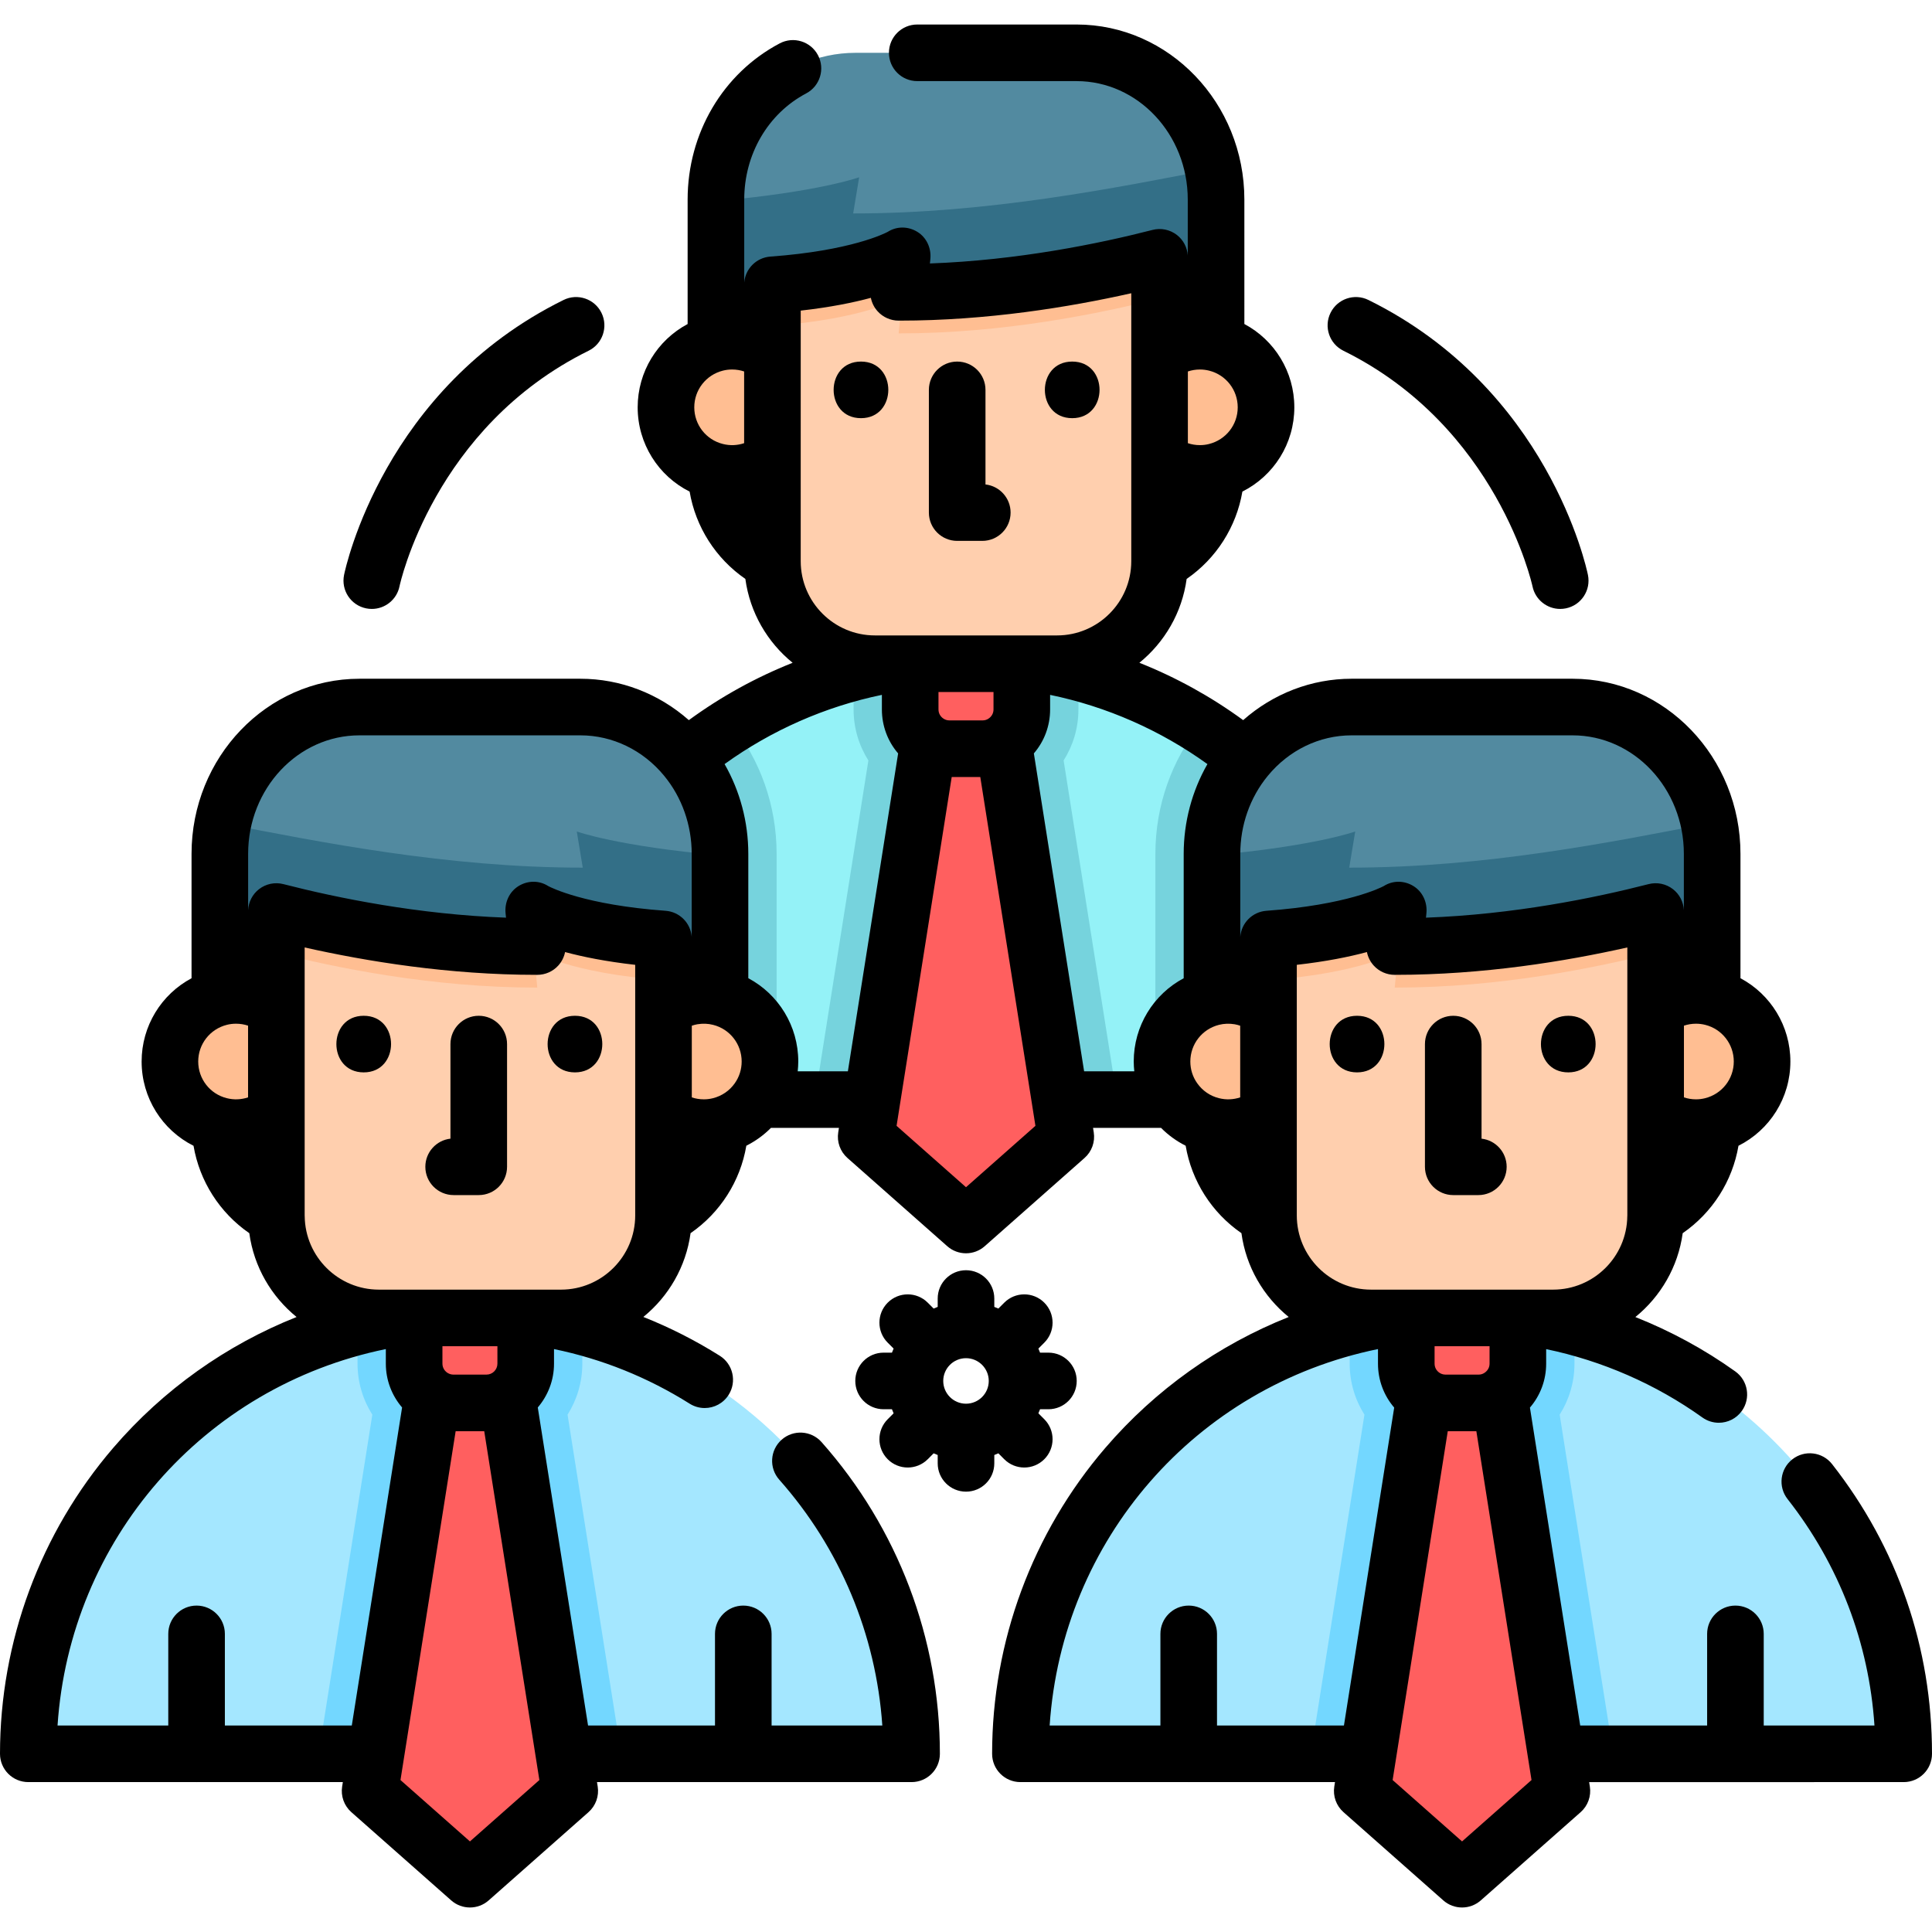 <?xml version="1.0" encoding="iso-8859-1"?>
<!-- Generator: Adobe Illustrator 19.0.0, SVG Export Plug-In . SVG Version: 6.00 Build 0)  -->
<svg version="1.1" id="Capa_1" xmlns="http://www.w3.org/2000/svg" xmlns:xlink="http://www.w3.org/1999/xlink" x="0px" y="0px"
	 viewBox="0 0 512 512" style="enable-background:new 0 0 512 512;" xml:space="preserve">
<path style="fill:#528AA0;" d="M189.729,52.896v71.399c0,15.414,12.495,27.909,27.909,27.909h76.723
	c15.414,0,27.916-12.495,27.916-27.909V52.896c0-2.773-0.279-5.484-0.808-8.097c-3.54-17.595-18.397-30.801-36.18-30.801h-58.577
	C206.287,13.997,189.729,31.412,189.729,52.896z"/>
<path style="fill:#336F87;" d="M189.729,53.3v70.995c0,15.414,12.495,27.909,27.909,27.909h76.723
	c15.414,0,27.916-12.495,27.916-27.909V52.896c0-2.773-0.279-5.484-0.808-8.097c-25.505,4.948-59.581,11.791-95.371,11.763
	l1.589-9.582C227.687,46.979,216.872,50.903,189.729,53.3z"/>
<g>
	<circle style="fill:#FFBE92;" cx="194.01" cy="107.939" r="17.523"/>
	<circle style="fill:#FFBE92;" cx="317.99" cy="107.939" r="17.523"/>
</g>
<path style="fill:#94F2F7;" d="M373.04,291.4H138.96c0-37.1,17.26-70.17,44.19-91.59c3.47-2.76,7.09-5.33,10.87-7.69
	c9.84-6.17,20.66-10.91,32.19-13.93c1.5-0.4,3.02-0.76,4.55-1.1c8.13-1.78,16.57-2.73,25.24-2.73s17.11,0.95,25.24,2.73
	c1.53,0.34,3.05,0.7,4.55,1.1c11.53,3.02,22.36,7.76,32.2,13.93C351.06,212.8,373.04,249.53,373.04,291.4z"/>
<g>
	<path style="fill:#76D3DD;" d="M205.81,226.27v65.13h-66.85c0-37.1,17.26-70.17,44.19-91.59c3.47-2.76,7.09-5.33,10.87-7.69
		C201.38,201.42,205.81,213.32,205.81,226.27z"/>
	<path style="fill:#76D3DD;" d="M373.04,291.4h-66.85v-65.13c0-12.95,4.43-24.85,11.8-34.15
		C351.06,212.8,373.04,249.53,373.04,291.4z"/>
	<path style="fill:#76D3DD;" d="M215.91,291.4l14.22-89.87c-2.48-3.92-3.92-8.55-3.92-13.52v-9.82c1.5-0.4,3.02-0.76,4.55-1.1
		c8.13-1.78,16.57-2.73,25.24-2.73s17.11,0.95,25.24,2.73c1.53,0.34,3.05,0.7,4.55,1.1v9.82c0,4.97-1.44,9.6-3.92,13.52l14.22,89.87
		L215.91,291.4L215.91,291.4z"/>
</g>
<g>
	<polygon style="fill:#FF5F5F;" points="229.546,301.251 256,324.631 282.454,301.251 265.273,192.589 246.727,192.589 	"/>
	<path style="fill:#FF5F5F;" d="M251.612,198.406h8.777c5.742,0,10.397-4.655,10.397-10.397v-15.054h-29.571v15.054
		C241.215,193.751,245.869,198.406,251.612,198.406z"/>
</g>
<path style="fill:#FFCFAE;" d="M204.701,148.721c0,15.003,12.167,27.17,27.17,27.17h48.257c15.003,0,27.17-12.167,27.17-27.17
	v-80.53c-15.338,3.937-41.379,9.31-69.155,9.275l0.948-9.582c0,0-9.505,5.777-34.39,7.589V148.721z"/>
<path style="fill:#FFBE92;" d="M204.705,86.358c24.884-1.812,34.39-7.589,34.39-7.589l-0.948,9.582
	c27.776,0.035,53.818-5.338,69.155-9.275V68.191c-15.338,3.937-41.379,9.31-69.155,9.275l0.948-9.582c0,0-9.505,5.777-34.39,7.589
	V86.358z"/>
<path style="fill:#528AA0;" d="M190.808,226.268v71.399c0,15.414-12.495,27.909-27.909,27.909H86.176
	c-15.414,0-27.916-12.495-27.916-27.909v-71.399c0-2.773,0.279-5.484,0.808-8.097c3.54-17.595,18.397-30.801,36.18-30.801h58.577
	C174.251,187.369,190.808,204.784,190.808,226.268z"/>
<path style="fill:#336F87;" d="M190.808,226.672v70.995c0,15.414-12.495,27.909-27.909,27.909H86.176
	c-15.414,0-27.916-12.495-27.916-27.909v-71.399c0-2.773,0.279-5.484,0.808-8.097c25.505,4.948,59.581,11.791,95.371,11.763
	l-1.589-9.582C152.851,220.351,163.666,224.275,190.808,226.672z"/>
<g>
	<circle style="fill:#FFBE92;" cx="186.53" cy="281.309" r="17.523"/>
	<circle style="fill:#FFBE92;" cx="62.55" cy="281.309" r="17.523"/>
</g>
<path style="fill:#A4E7FF;" d="M241.57,464.77H7.5c0-54.34,37.03-100.03,87.25-113.2c1.5-0.41,3.02-0.77,4.55-1.11
	c8.12-1.78,16.57-2.72,25.24-2.72s17.11,0.94,25.24,2.72c1.52,0.33,3.04,0.7,4.54,1.1c15.93,4.17,30.55,11.64,43.07,21.62
	C224.31,394.61,241.57,427.67,241.57,464.77z"/>
<path style="fill:#73D7FF;" d="M84.45,464.77l14.22-89.87c-2.48-3.92-3.92-8.55-3.92-13.52v-9.81c1.5-0.41,3.02-0.77,4.55-1.11
	c8.12-1.78,16.57-2.72,25.24-2.72s17.11,0.94,25.24,2.72c1.52,0.33,3.04,0.7,4.54,1.1v9.82c0,4.97-1.44,9.6-3.91,13.52l14.21,89.87
	L84.45,464.77L84.45,464.77z"/>
<g>
	<polygon style="fill:#FF5F5F;" points="150.992,474.623 124.538,498.003 98.084,474.623 115.265,365.961 133.811,365.961 	"/>
	<path style="fill:#FF5F5F;" d="M128.926,371.778h-8.777c-5.742,0-10.397-4.655-10.397-10.397v-15.054h29.571v15.054
		C139.323,367.123,134.668,371.778,128.926,371.778z"/>
</g>
<path style="fill:#FFCFAE;" d="M175.836,248.845c-24.885-1.812-34.39-7.589-34.39-7.589l0.948,9.582
	c-27.776,0.035-53.818-5.338-69.155-9.275v80.53c0,15.003,12.167,27.17,27.17,27.17h48.257c15.003,0,27.17-12.167,27.17-27.17
	V248.845z"/>
<path style="fill:#FFBE92;" d="M175.833,259.73c-24.884-1.812-34.39-7.589-34.39-7.589l0.948,9.582
	c-27.776,0.035-53.818-5.338-69.155-9.275v-10.885c15.338,3.937,41.379,9.31,69.155,9.275l-0.948-9.582c0,0,9.505,5.777,34.39,7.589
	V259.73z"/>
<path style="fill:#528AA0;" d="M321.192,226.268v71.399c0,15.414,12.495,27.909,27.909,27.909h76.723
	c15.414,0,27.916-12.495,27.916-27.909v-71.399c0-2.773-0.279-5.484-0.808-8.097c-3.54-17.595-18.397-30.801-36.18-30.801h-58.577
	C337.749,187.369,321.192,204.784,321.192,226.268z"/>
<path style="fill:#336F87;" d="M321.192,226.672v70.995c0,15.414,12.495,27.909,27.909,27.909h76.723
	c15.414,0,27.916-12.495,27.916-27.909v-71.399c0-2.773-0.279-5.484-0.808-8.097c-25.505,4.948-59.581,11.791-95.371,11.763
	l1.589-9.582C359.149,220.351,348.334,224.275,321.192,226.672z"/>
<g>
	<circle style="fill:#FFBE92;" cx="325.48" cy="281.309" r="17.523"/>
	<circle style="fill:#FFBE92;" cx="449.45" cy="281.309" r="17.523"/>
</g>
<path style="fill:#A4E7FF;" d="M504.5,464.77H270.43c0-37.1,17.26-70.16,44.18-91.59c12.52-9.98,27.14-17.45,43.07-21.62
	c1.5-0.4,3.02-0.77,4.54-1.1c8.13-1.78,16.57-2.72,25.24-2.72c8.67,0,17.12,0.94,25.24,2.72c1.53,0.34,3.05,0.7,4.55,1.11
	C467.47,364.74,504.5,410.43,504.5,464.77z"/>
<path style="fill:#73D7FF;" d="M347.38,464.77l14.21-89.87c-2.47-3.92-3.91-8.55-3.91-13.52v-9.82c1.5-0.4,3.02-0.77,4.54-1.1
	c8.13-1.78,16.57-2.72,25.24-2.72c8.67,0,17.12,0.94,25.24,2.72c1.53,0.34,3.05,0.7,4.55,1.11v9.81c0,4.97-1.44,9.6-3.92,13.52
	l14.22,89.87L347.38,464.77L347.38,464.77z"/>
<g>
	<polygon style="fill:#FF5F5F;" points="361.008,474.623 387.462,498.003 413.916,474.623 396.735,365.961 378.189,365.961 	"/>
	<path style="fill:#FF5F5F;" d="M383.074,371.778h8.777c5.742,0,10.397-4.655,10.397-10.397v-15.054h-29.571v15.054
		C372.677,367.123,377.332,371.778,383.074,371.778z"/>
</g>
<path style="fill:#FFCFAE;" d="M336.164,322.093c0,15.003,12.167,27.17,27.17,27.17h48.257c15.003,0,27.17-12.167,27.17-27.17
	v-80.53c-15.338,3.937-41.379,9.31-69.155,9.275l0.948-9.582c0,0-9.505,5.777-34.39,7.589V322.093z"/>
<path style="fill:#FFBE92;" d="M336.167,259.73c24.884-1.812,34.39-7.589,34.39-7.589l-0.948,9.582
	c27.776,0.035,53.818-5.338,69.155-9.275v-10.885c-15.338,3.937-41.379,9.31-69.155,9.275l0.948-9.582c0,0-9.505,5.777-34.39,7.589
	V259.73z"/>
<path d="M253.663,143.339h6.655c4.143,0,7.5-3.357,7.5-7.5c0-3.856-2.911-7.033-6.655-7.453v-25.065c0-4.143-3.357-7.5-7.5-7.5
	s-7.5,3.357-7.5,7.5v32.519C246.163,139.981,249.521,143.339,253.663,143.339z"/>
<path d="M228.168,110.82c9.652,0,9.668-15,0-15C218.516,95.82,218.5,110.82,228.168,110.82z"/>
<path d="M284.148,110.82c9.652,0,9.668-15,0-15C274.496,95.82,274.48,110.82,284.148,110.82z"/>
<path d="M126.875,269.192c-4.143,0-7.5,3.357-7.5,7.5v25.065c-3.744,0.42-6.655,3.597-6.655,7.453c0,4.143,3.357,7.5,7.5,7.5h6.655
	c4.143,0,7.5-3.357,7.5-7.5v-32.519C134.375,272.55,131.018,269.192,126.875,269.192z"/>
<path d="M152.37,269.192c-9.652,0-9.668,15,0,15C162.022,284.192,162.038,269.192,152.37,269.192z"/>
<path d="M96.39,269.192c-9.652,0-9.668,15,0,15C106.042,284.192,106.058,269.192,96.39,269.192z"/>
<path d="M485.521,388.006c-2.556-3.26-7.269-3.83-10.529-1.273c-3.26,2.556-3.83,7.271-1.273,10.529
	c13.683,17.448,21.57,38.062,23.032,60.013h-29.345v-24.276c0-4.143-3.357-7.5-7.5-7.5s-7.5,3.357-7.5,7.5v24.276H418.77
	l-13.323-84.249c2.747-3.188,4.304-7.28,4.304-11.641v-3.852c14.823,3.078,29.051,9.284,41.397,18.113
	c1.321,0.945,2.846,1.4,4.356,1.4c2.338,0,4.643-1.091,6.106-3.139c2.409-3.369,1.632-8.054-1.738-10.463
	c-8.193-5.86-17.12-10.696-26.482-14.414c6.69-5.425,11.322-13.286,12.542-22.222c7.861-5.428,13.188-13.792,14.782-23.167
	c8.3-4.171,13.755-12.706,13.755-22.326c0-9.42-5.23-17.817-13.229-22.075v-32.965c0-25.585-19.958-46.4-44.49-46.4h-58.58
	c-10.604,0-20.747,3.932-28.719,10.968c-8.516-6.226-17.765-11.327-27.505-15.198c6.685-5.428,11.311-13.289,12.526-22.223
	c7.855-5.418,13.178-13.775,14.772-23.148c8.306-4.17,13.765-12.706,13.765-22.328c0-9.422-5.234-17.82-13.24-22.077V52.894
	c0-25.585-19.953-46.399-44.479-46.399h-42.21c-4.143,0-7.5,3.357-7.5,7.5s3.357,7.5,7.5,7.5h42.21
	c16.255,0,29.479,14.086,29.479,31.399v14.793c-0.145-2.125-1.177-4.101-2.874-5.417c-1.832-1.422-4.22-1.916-6.461-1.339
	c-14.437,3.705-35.781,8.041-58.998,8.891l0.118-1.194c0.283-2.868-1.009-5.704-3.47-7.202c-2.445-1.49-5.432-1.513-7.842,0.024
	c-0.723,0.387-9.733,4.993-31.087,6.547c-3.715,0.271-6.631,3.218-6.926,6.871V52.894c0-12.01,6.288-22.792,16.411-28.138
	c3.663-1.934,5.064-6.472,3.13-10.134c-1.935-3.664-6.473-5.065-10.134-3.13c-15.055,7.95-24.407,23.814-24.407,41.401V85.87
	c-8.013,4.265-13.24,12.658-13.24,22.074c0,9.636,5.474,18.182,13.767,22.337c1.596,9.369,6.918,17.723,14.771,23.14
	c1.216,8.934,5.842,16.795,12.526,22.223c-9.74,3.871-18.99,8.973-27.505,15.198c-7.974-7.037-18.116-10.968-28.719-10.968H95.25
	c-24.532,0-44.49,20.815-44.49,46.4v32.969c-8.007,4.266-13.229,12.657-13.229,22.071c0,9.63,5.466,18.173,13.756,22.333
	c1.596,9.373,6.922,17.734,14.781,23.161c1.219,8.929,5.845,16.786,12.528,22.211c-18.603,7.394-35.33,19.246-48.57,34.659
	C10.663,406.218,0,435.019,0,464.774c0,4.143,3.357,7.5,7.5,7.5h44.536c0.02,0,0.039,0.003,0.058,0.003s0.038-0.003,0.058-0.003
	h38.706l-0.186,1.178c-0.4,2.533,0.521,5.095,2.442,6.792l26.46,23.38c1.418,1.253,3.191,1.88,4.966,1.88s3.549-0.627,4.967-1.881
	l26.45-23.38c1.921-1.697,2.842-4.258,2.441-6.79l-0.186-1.179h38.711c0.02,0,0.039,0.003,0.058,0.003s0.038-0.003,0.058-0.003
	h44.541c4.143,0,7.5-3.357,7.5-7.5c0-30.466-11.133-59.799-31.349-82.596c-2.747-3.1-7.487-3.386-10.587-0.636
	c-3.1,2.748-3.384,7.488-0.636,10.587c16.114,18.173,25.666,41.067,27.315,65.145H204.48v-24.276c0-4.143-3.357-7.5-7.5-7.5
	s-7.5,3.357-7.5,7.5v24.276h-33.64l-13.322-84.279c2.675-3.129,4.301-7.181,4.301-11.611v-3.864
	c12.76,2.631,24.834,7.485,35.947,14.472c1.24,0.78,2.621,1.152,3.985,1.152c2.493,0,4.931-1.242,6.355-3.509
	c2.205-3.506,1.15-8.137-2.356-10.341c-6.477-4.073-13.245-7.503-20.255-10.29c6.674-5.425,11.294-13.278,12.511-22.201
	c7.862-5.422,13.188-13.789,14.78-23.174c2.412-1.216,4.617-2.803,6.518-4.725h18.022l-0.186,1.179
	c-0.4,2.532,0.521,5.093,2.441,6.79l26.45,23.38c1.418,1.254,3.192,1.881,4.967,1.881c1.775,0,3.549-0.627,4.967-1.881l26.45-23.38
	c1.921-1.697,2.842-4.258,2.441-6.79l-0.186-1.179h18.023c1.906,1.927,4.112,3.516,6.518,4.729
	c1.593,9.383,6.918,17.749,14.779,23.17c1.218,8.93,5.844,16.788,12.527,22.214c-18.604,7.394-35.332,19.247-48.574,34.661
	c-19.362,22.54-30.025,51.341-30.025,81.097c0,4.143,3.357,7.5,7.5,7.5h44.541c0.02,0,0.039,0.003,0.058,0.003
	s0.038-0.003,0.058-0.003h38.711l-0.186,1.179c-0.4,2.532,0.521,5.093,2.441,6.79l26.45,23.38c1.418,1.254,3.192,1.881,4.967,1.881
	c1.773,0,3.548-0.627,4.966-1.88l26.46-23.38c1.922-1.697,2.843-4.259,2.442-6.792l-0.186-1.178h38.706
	c0.02,0,0.039,0.003,0.058,0.003s0.038-0.003,0.058-0.003H504.5c4.143,0,7.5-3.357,7.5-7.5
	C512,436.641,502.844,410.095,485.521,388.006z M317.27,287.067c-1.19-1.679-1.819-3.668-1.819-5.753
	c0-4.603,3.111-8.598,7.601-9.725c1.272-0.325,2.714-0.388,4.131-0.152c0.505,0.086,0.998,0.225,1.482,0.388v18.991
	c-1.787,0.6-3.743,0.694-5.641,0.209C320.703,290.448,318.664,289.049,317.27,287.067z M343.664,322.097v-66.408
	c7.8-0.877,13.923-2.128,18.585-3.385c0.262,1.317,0.876,2.554,1.795,3.57c1.42,1.568,3.437,2.465,5.552,2.468
	c0.096,0,0.189,0,0.285,0c23.111,0,44.948-3.562,61.38-7.257v71.012c0,0.05-0.007,0.099-0.008,0.149
	c0,0.023-0.003,0.046-0.003,0.069c-0.119,10.745-8.887,19.452-19.659,19.452h-9.283c-0.02,0-0.039-0.003-0.058-0.003
	s-0.038,0.003-0.058,0.003h-29.454c-0.02,0-0.039-0.003-0.058-0.003s-0.038,0.003-0.058,0.003h-9.288
	C352.488,341.767,343.664,332.942,343.664,322.097z M451.86,291.038c-0.768,0.196-1.579,0.296-2.41,0.296
	c-1.103,0-2.175-0.176-3.189-0.516v-19.009c1.014-0.339,2.086-0.516,3.189-0.516c0.845,0,1.663,0.1,2.462,0.304
	c4.45,1.119,7.558,5.114,7.558,9.717C459.47,285.921,456.358,289.915,451.86,291.038z M381.528,363.835
	c-0.845-0.534-1.349-1.45-1.349-2.451v-4.617h14.57v4.617c0,0.996-0.498,1.902-1.409,2.474c-0.434,0.279-0.949,0.427-1.491,0.427
	h-8.779C382.378,364.284,381.862,364.048,381.528,363.835z M358.17,194.874h58.58c16.261,0,29.49,14.086,29.49,31.4v14.937
	c-0.104-2.183-1.146-4.222-2.883-5.57c-1.833-1.422-4.22-1.916-6.461-1.339c-14.437,3.705-35.781,8.041-58.998,8.891l0.118-1.194
	c0.283-2.868-1.009-5.704-3.47-7.202c-2.445-1.49-5.432-1.514-7.842,0.024c-0.723,0.387-9.733,4.993-31.086,6.547
	c-3.736,0.273-6.661,3.251-6.929,6.932v-22.026c0-7.611,2.583-14.942,7.275-20.65c0.001-0.002,0.003-0.003,0.004-0.005
	c0.001-0.001,0.001-0.002,0.002-0.003C341.579,198.79,349.67,194.874,358.17,194.874z M263.29,188.014
	c0,0.998-0.503,1.911-1.379,2.464c-0.002,0.001-0.004,0.002-0.005,0.003c-0.155,0.099-0.36,0.207-0.614,0.291
	c-0.254,0.084-0.556,0.143-0.902,0.143h-8.779c-0.692,0-1.208-0.236-1.553-0.456c-0.844-0.531-1.348-1.445-1.348-2.444v-4.619h14.58
	L263.29,188.014L263.29,188.014z M320.378,117.671c-0.754,0.194-1.558,0.293-2.388,0.293c-1.104,0-2.177-0.176-3.191-0.516V98.44
	c1.015-0.34,2.087-0.516,3.191-0.516c0.836,0,1.651,0.1,2.453,0.305c4.455,1.118,7.566,5.113,7.566,9.716
	C328.01,112.551,324.896,116.545,320.378,117.671z M212.201,82.316c7.801-0.877,13.924-2.128,18.586-3.385
	c0.262,1.317,0.876,2.554,1.795,3.57c1.42,1.568,3.437,2.465,5.552,2.468c0.096,0,0.189,0,0.285,0
	c23.111,0,44.948-3.562,61.38-7.257v71.012c0,10.846-8.824,19.67-19.67,19.67h-9.32c-0.006,0-0.013-0.001-0.019-0.001
	s-0.013,0.001-0.019,0.001h-29.542c-0.006,0-0.013-0.001-0.019-0.001s-0.013,0.001-0.019,0.001h-9.32
	c-10.846,0-19.67-8.824-19.67-19.67L212.201,82.316L212.201,82.316z M191.562,117.655c-4.459-1.112-7.572-5.106-7.572-9.711
	c0-4.603,3.111-8.598,7.596-9.724c0.772-0.197,1.588-0.297,2.424-0.297c1.104,0,2.177,0.176,3.191,0.516v19.006
	c-1.787,0.602-3.738,0.697-5.632,0.211C191.567,117.656,191.564,117.656,191.562,117.655z M131.82,361.384
	c0,1.6-1.297,2.9-2.891,2.9h-8.779c-0.554,0-1.067-0.164-1.508-0.435c-0.052-0.034-0.105-0.067-0.158-0.099
	c-0.744-0.526-1.234-1.388-1.234-2.367v-4.617h14.57V361.384z M139.378,341.767c-0.02,0-0.039-0.003-0.058-0.003
	s-0.038,0.003-0.058,0.003h-29.454c-0.02,0-0.039-0.003-0.058-0.003s-0.038,0.003-0.058,0.003h-9.283
	c-10.772,0-19.54-8.707-19.659-19.452c0-0.023-0.003-0.046-0.003-0.069c0-0.05-0.008-0.099-0.008-0.149v-71.012
	c16.433,3.695,38.267,7.258,61.38,7.257c0.095,0,0.191,0,0.285,0c2.115-0.003,4.132-0.899,5.552-2.468
	c0.919-1.017,1.533-2.253,1.795-3.57c4.662,1.257,10.785,2.508,18.585,3.385v66.408c0,10.846-8.824,19.67-19.67,19.67H139.378z
	 M60.119,271.59c0.768-0.196,1.586-0.296,2.431-0.296c1.103,0,2.175,0.176,3.189,0.516v19.004c-1.793,0.603-3.75,0.697-5.643,0.214
	c-4.455-1.112-7.566-5.106-7.566-9.713C52.53,276.712,55.638,272.717,60.119,271.59z M188.931,291.038
	c-0.768,0.196-1.579,0.296-2.411,0.296c-1.104,0-2.173-0.175-3.184-0.513v-18.997c0.479-0.161,0.964-0.299,1.458-0.383
	c1.48-0.245,2.861-0.183,4.189,0.157c4.455,1.118,7.566,5.113,7.566,9.716c0,2.085-0.629,4.074-1.832,5.771
	C193.336,289.049,191.297,290.448,188.931,291.038z M95.25,194.874h58.58c8.499,0,16.589,3.915,22.2,10.746v0.001l0.001,0.001
	c0.002,0.003,0.004,0.005,0.006,0.007c4.689,5.703,7.272,13.035,7.272,20.646v22.026c-0.268-3.681-3.193-6.659-6.929-6.932
	c-21.353-1.554-30.363-6.16-31.086-6.547c-2.408-1.538-5.395-1.515-7.842-0.024c-2.461,1.498-3.753,4.334-3.47,7.202l0.118,1.194
	c-23.216-0.85-44.563-5.186-58.998-8.891c-2.24-0.575-4.629-0.082-6.461,1.339c-1.737,1.347-2.779,3.386-2.883,5.57v-14.937
	C65.76,208.96,78.989,194.874,95.25,194.874z M59.594,457.274v-24.276c0-4.143-3.357-7.5-7.5-7.5s-7.5,3.357-7.5,7.5v24.276H15.25
	c3.282-49.13,38.607-89.82,87-99.755v3.864c0,4.433,1.629,8.486,4.308,11.616L93.23,457.274H59.594z M124.539,487.995
	l-18.408-16.266l14.62-92.445h7.576l14.612,92.446L124.539,487.995z M211.401,283.904c0.088-0.857,0.148-1.718,0.148-2.59
	c0-9.423-5.236-17.821-13.24-22.078v-32.962c0-8.429-2.203-16.645-6.288-23.784c12.469-8.984,26.696-15.242,41.688-18.343v3.866
	c0,4.365,1.562,8.464,4.305,11.651l-13.316,84.239h-13.297V283.904z M256,314.624l-18.399-16.264l14.613-92.446h7.572l14.613,92.446
	L256,314.624z M273.984,199.66c2.748-3.193,4.306-7.287,4.306-11.646v-3.866c14.993,3.1,29.219,9.359,41.689,18.343
	c-4.086,7.14-6.288,15.356-6.288,23.784v32.966c-8.013,4.265-13.24,12.658-13.24,22.074c0,0.871,0.061,1.733,0.148,2.59h-13.298
	L273.984,199.66z M322.519,457.274v-24.276c0-4.143-3.357-7.5-7.5-7.5s-7.5,3.357-7.5,7.5v24.276H278.17
	c3.282-49.133,38.612-89.826,87.01-99.757v3.866c0,4.357,1.557,8.452,4.296,11.642l-13.317,84.248h-33.64V457.274z M387.461,487.995
	l-18.4-16.265l14.612-92.446h7.576l14.62,92.445L387.461,487.995z"/>
<path d="M385.125,316.711h6.655c4.143,0,7.5-3.357,7.5-7.5c0-3.856-2.911-7.033-6.655-7.453v-25.065c0-4.143-3.357-7.5-7.5-7.5
	s-7.5,3.357-7.5,7.5v32.519C377.625,313.353,380.982,316.711,385.125,316.711z"/>
<path d="M359.63,284.192c9.652,0,9.668-15,0-15C349.978,269.192,349.962,284.192,359.63,284.192z"/>
<path d="M415.61,284.192c9.652,0,9.668-15,0-15C405.958,269.192,405.942,284.192,415.61,284.192z"/>
<path d="M97.025,161.221c0.507,0.104,1.012,0.154,1.51,0.154c3.488,0,6.614-2.448,7.34-6c0.086-0.419,9.049-42.167,50.113-62.427
	c3.715-1.832,5.24-6.329,3.407-10.044c-1.832-3.714-6.33-5.24-10.044-3.407c-47.58,23.474-57.762,70.867-58.172,72.874
	C90.35,156.429,92.967,160.392,97.025,161.221z"/>
<path d="M356.012,92.948c40.737,20.099,49.99,61.851,50.116,62.442c0.731,3.543,3.853,5.984,7.337,5.984
	c0.498,0,1.004-0.051,1.51-0.154c4.059-0.829,6.676-4.792,5.846-8.85c-0.41-2.007-10.592-49.4-58.172-72.874
	c-3.716-1.833-8.212-0.307-10.044,3.407C350.771,86.619,352.297,91.116,356.012,92.948z"/>
<path d="M263.5,385.59c0.364-0.139,0.724-0.283,1.077-0.441l1.562,1.563c1.465,1.465,3.384,2.197,5.304,2.197
	c1.919,0,3.839-0.732,5.303-2.196c2.93-2.929,2.93-7.678,0.001-10.606l-1.563-1.564c0.159-0.353,0.302-0.714,0.441-1.077h2.216
	c4.143,0,7.5-3.357,7.5-7.5s-3.357-7.5-7.5-7.5h-2.216c-0.139-0.364-0.283-0.724-0.441-1.078l1.564-1.564
	c2.929-2.929,2.929-7.678-0.001-10.606c-2.93-2.93-7.679-2.929-10.606,0.001l-1.563,1.563c-0.353-0.159-0.713-0.302-1.077-0.441
	v-2.216c0-4.143-3.357-7.5-7.5-7.5s-7.5,3.357-7.5,7.5v2.216c-0.363,0.139-0.723,0.282-1.077,0.441l-1.563-1.563
	c-2.929-2.93-7.678-2.929-10.606-0.001c-2.93,2.929-2.93,7.678-0.001,10.606l1.564,1.564c-0.159,0.354-0.302,0.714-0.441,1.078
	h-2.216c-4.143,0-7.5,3.357-7.5,7.5s3.357,7.5,7.5,7.5h2.216c0.139,0.363,0.282,0.724,0.441,1.077l-1.563,1.564
	c-2.929,2.929-2.929,7.678,0.001,10.606c1.465,1.465,3.384,2.196,5.303,2.196s3.84-0.732,5.304-2.197l1.562-1.563
	c0.354,0.159,0.714,0.302,1.077,0.441v2.215c0,4.143,3.357,7.5,7.5,7.5s7.5-3.357,7.5-7.5v-2.215H263.5z M249.969,365.965
	c0-3.325,2.706-6.031,6.031-6.031s6.031,2.706,6.031,6.031s-2.706,6.031-6.031,6.031S249.969,369.29,249.969,365.965z"/>
<g>
</g>
<g>
</g>
<g>
</g>
<g>
</g>
<g>
</g>
<g>
</g>
<g>
</g>
<g>
</g>
<g>
</g>
<g>
</g>
<g>
</g>
<g>
</g>
<g>
</g>
<g>
</g>
<g>
</g>
</svg>
